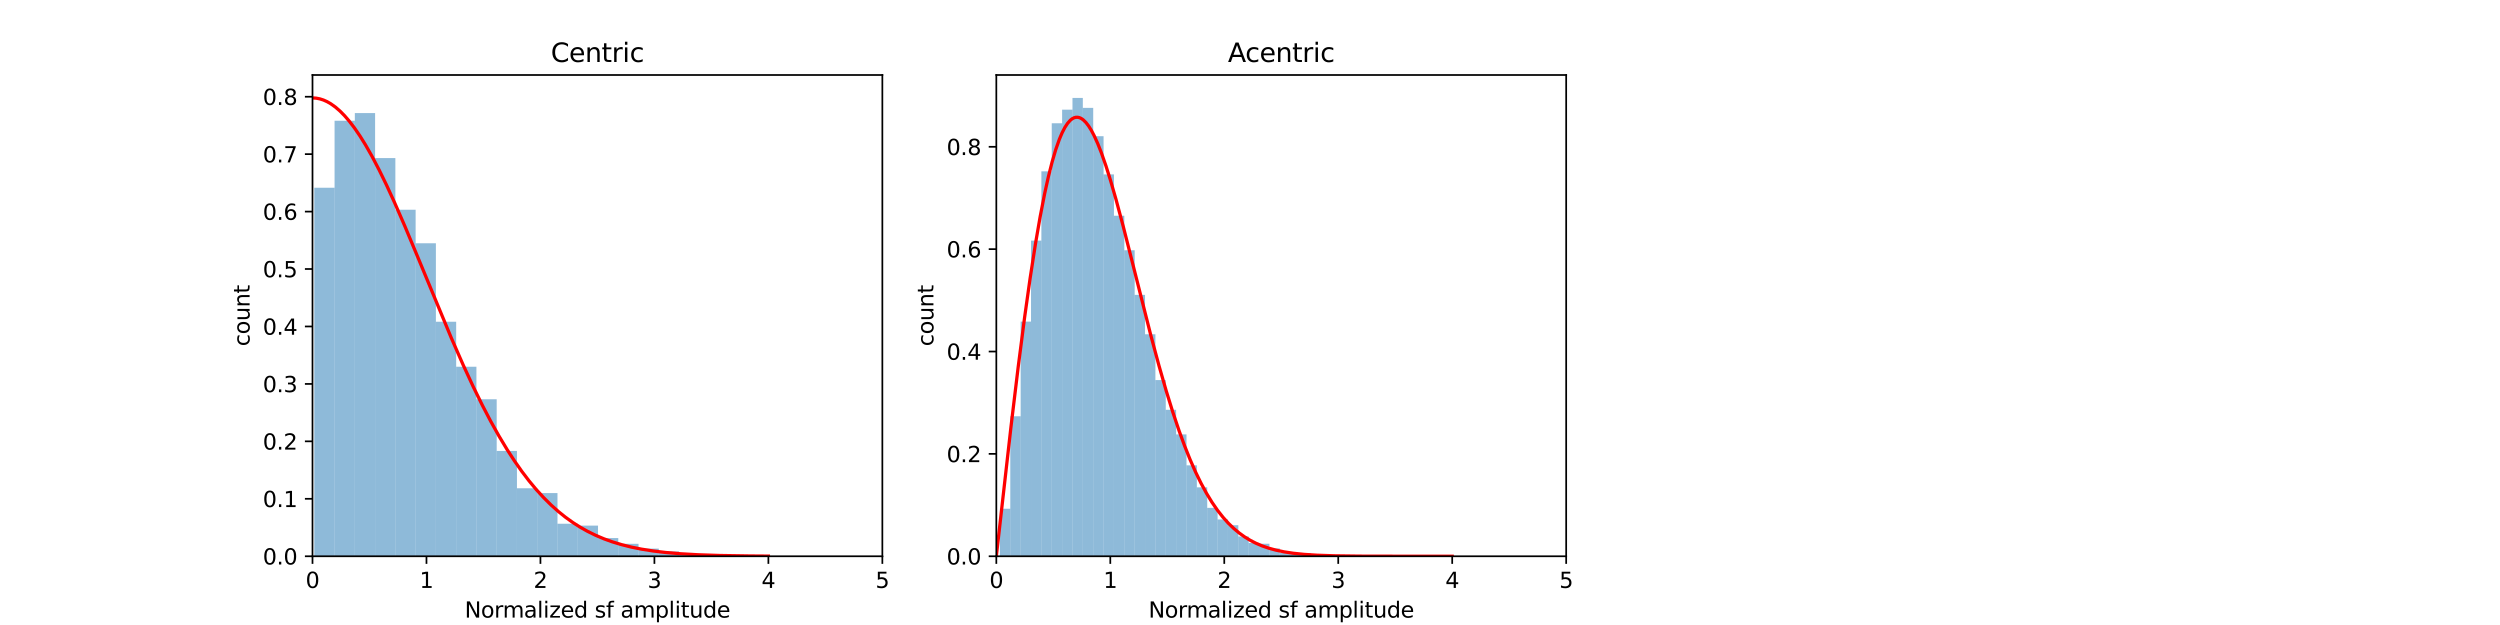 <?xml version="1.0" encoding="utf-8" standalone="no"?>
<!DOCTYPE svg PUBLIC "-//W3C//DTD SVG 1.1//EN"
  "http://www.w3.org/Graphics/SVG/1.1/DTD/svg11.dtd">
<svg xmlns:xlink="http://www.w3.org/1999/xlink" width="1152pt" height="288pt" viewBox="0 0 1152 288" xmlns="http://www.w3.org/2000/svg" version="1.1">
 <defs>
  <style type="text/css">*{stroke-linejoin: round; stroke-linecap: butt}</style>
 </defs>
 <g id="figure_1">
  <g id="patch_1">
   <path d="M 0 288 
L 1152 288 
L 1152 0 
L 0 0 
z
" style="fill: #ffffff"/>
  </g>
  <g id="axes_1">
   <g id="patch_2">
    <path d="M 144 256.32 
L 406.588 256.32 
L 406.588 34.56 
L 144 34.56 
z
" style="fill: #ffffff"/>
   </g>
   <g id="patch_3">
    <path d="M 144.832 256.32 
L 154.17 256.32 
L 154.17 86.498 
L 144.832 86.498 
z
" clip-path="url(#p5ee27f8cf3)" style="fill: #1f77b4; opacity: 0.5"/>
   </g>
   <g id="patch_4">
    <path d="M 154.17 256.32 
L 163.508 256.32 
L 163.508 55.622 
L 154.17 55.622 
z
" clip-path="url(#p5ee27f8cf3)" style="fill: #1f77b4; opacity: 0.5"/>
   </g>
   <g id="patch_5">
    <path d="M 163.508 256.32 
L 172.846 256.32 
L 172.846 52.093 
L 163.508 52.093 
z
" clip-path="url(#p5ee27f8cf3)" style="fill: #1f77b4; opacity: 0.5"/>
   </g>
   <g id="patch_6">
    <path d="M 172.846 256.32 
L 182.184 256.32 
L 182.184 72.824 
L 172.846 72.824 
z
" clip-path="url(#p5ee27f8cf3)" style="fill: #1f77b4; opacity: 0.5"/>
   </g>
   <g id="patch_7">
    <path d="M 182.184 256.32 
L 191.522 256.32 
L 191.522 96.644 
L 182.184 96.644 
z
" clip-path="url(#p5ee27f8cf3)" style="fill: #1f77b4; opacity: 0.5"/>
   </g>
   <g id="patch_8">
    <path d="M 191.522 256.32 
L 200.86 256.32 
L 200.86 112.082 
L 191.522 112.082 
z
" clip-path="url(#p5ee27f8cf3)" style="fill: #1f77b4; opacity: 0.5"/>
   </g>
   <g id="patch_9">
    <path d="M 200.86 256.32 
L 210.198 256.32 
L 210.198 148.252 
L 200.86 148.252 
z
" clip-path="url(#p5ee27f8cf3)" style="fill: #1f77b4; opacity: 0.5"/>
   </g>
   <g id="patch_10">
    <path d="M 210.198 256.32 
L 219.536 256.32 
L 219.536 168.983 
L 210.198 168.983 
z
" clip-path="url(#p5ee27f8cf3)" style="fill: #1f77b4; opacity: 0.5"/>
   </g>
   <g id="patch_11">
    <path d="M 219.536 256.32 
L 228.874 256.32 
L 228.874 183.98 
L 219.536 183.98 
z
" clip-path="url(#p5ee27f8cf3)" style="fill: #1f77b4; opacity: 0.5"/>
   </g>
   <g id="patch_12">
    <path d="M 228.874 256.32 
L 238.212 256.32 
L 238.212 207.8 
L 228.874 207.8 
z
" clip-path="url(#p5ee27f8cf3)" style="fill: #1f77b4; opacity: 0.5"/>
   </g>
   <g id="patch_13">
    <path d="M 238.212 256.32 
L 247.55 256.32 
L 247.55 225.002 
L 238.212 225.002 
z
" clip-path="url(#p5ee27f8cf3)" style="fill: #1f77b4; opacity: 0.5"/>
   </g>
   <g id="patch_14">
    <path d="M 247.55 256.32 
L 256.888 256.32 
L 256.888 227.208 
L 247.55 227.208 
z
" clip-path="url(#p5ee27f8cf3)" style="fill: #1f77b4; opacity: 0.5"/>
   </g>
   <g id="patch_15">
    <path d="M 256.888 256.32 
L 266.226 256.32 
L 266.226 241.323 
L 256.888 241.323 
z
" clip-path="url(#p5ee27f8cf3)" style="fill: #1f77b4; opacity: 0.5"/>
   </g>
   <g id="patch_16">
    <path d="M 266.226 256.32 
L 275.564 256.32 
L 275.564 242.205 
L 266.226 242.205 
z
" clip-path="url(#p5ee27f8cf3)" style="fill: #1f77b4; opacity: 0.5"/>
   </g>
   <g id="patch_17">
    <path d="M 275.564 256.32 
L 284.902 256.32 
L 284.902 247.939 
L 275.564 247.939 
z
" clip-path="url(#p5ee27f8cf3)" style="fill: #1f77b4; opacity: 0.5"/>
   </g>
   <g id="patch_18">
    <path d="M 284.902 256.32 
L 294.24 256.32 
L 294.24 250.586 
L 284.902 250.586 
z
" clip-path="url(#p5ee27f8cf3)" style="fill: #1f77b4; opacity: 0.5"/>
   </g>
   <g id="patch_19">
    <path d="M 294.24 256.32 
L 303.578 256.32 
L 303.578 252.791 
L 294.24 252.791 
z
" clip-path="url(#p5ee27f8cf3)" style="fill: #1f77b4; opacity: 0.5"/>
   </g>
   <g id="patch_20">
    <path d="M 303.578 256.32 
L 312.916 256.32 
L 312.916 254.115 
L 303.578 254.115 
z
" clip-path="url(#p5ee27f8cf3)" style="fill: #1f77b4; opacity: 0.5"/>
   </g>
   <g id="patch_21">
    <path d="M 312.916 256.32 
L 322.254 256.32 
L 322.254 255.879 
L 312.916 255.879 
z
" clip-path="url(#p5ee27f8cf3)" style="fill: #1f77b4; opacity: 0.5"/>
   </g>
   <g id="patch_22">
    <path d="M 322.254 256.32 
L 331.592 256.32 
L 331.592 255.879 
L 322.254 255.879 
z
" clip-path="url(#p5ee27f8cf3)" style="fill: #1f77b4; opacity: 0.5"/>
   </g>
   <g id="matplotlib.axis_1">
    <g id="xtick_1">
     <g id="line2d_1">
      <defs>
       <path id="md45d064f85" d="M 0 0 
L 0 3.5 
" style="stroke: #000000; stroke-width: 0.8"/>
      </defs>
      <g>
       <use xlink:href="#md45d064f85" x="144" y="256.32" style="stroke: #000000; stroke-width: 0.8"/>
      </g>
     </g>
     <g id="text_1">
      <!-- 0 -->
      <g transform="translate(140.819 270.918) scale(0.1 -0.1)">
       <defs>
        <path id="DejaVuSans-30" d="M 2034 4250 
Q 1547 4250 1301 3770 
Q 1056 3291 1056 2328 
Q 1056 1369 1301 889 
Q 1547 409 2034 409 
Q 2525 409 2770 889 
Q 3016 1369 3016 2328 
Q 3016 3291 2770 3770 
Q 2525 4250 2034 4250 
z
M 2034 4750 
Q 2819 4750 3233 4129 
Q 3647 3509 3647 2328 
Q 3647 1150 3233 529 
Q 2819 -91 2034 -91 
Q 1250 -91 836 529 
Q 422 1150 422 2328 
Q 422 3509 836 4129 
Q 1250 4750 2034 4750 
z
" transform="scale(0.016)"/>
       </defs>
       <use xlink:href="#DejaVuSans-30"/>
      </g>
     </g>
    </g>
    <g id="xtick_2">
     <g id="line2d_2">
      <g>
       <use xlink:href="#md45d064f85" x="196.518" y="256.32" style="stroke: #000000; stroke-width: 0.8"/>
      </g>
     </g>
     <g id="text_2">
      <!-- 1 -->
      <g transform="translate(193.336 270.918) scale(0.1 -0.1)">
       <defs>
        <path id="DejaVuSans-31" d="M 794 531 
L 1825 531 
L 1825 4091 
L 703 3866 
L 703 4441 
L 1819 4666 
L 2450 4666 
L 2450 531 
L 3481 531 
L 3481 0 
L 794 0 
L 794 531 
z
" transform="scale(0.016)"/>
       </defs>
       <use xlink:href="#DejaVuSans-31"/>
      </g>
     </g>
    </g>
    <g id="xtick_3">
     <g id="line2d_3">
      <g>
       <use xlink:href="#md45d064f85" x="249.035" y="256.32" style="stroke: #000000; stroke-width: 0.8"/>
      </g>
     </g>
     <g id="text_3">
      <!-- 2 -->
      <g transform="translate(245.854 270.918) scale(0.1 -0.1)">
       <defs>
        <path id="DejaVuSans-32" d="M 1228 531 
L 3431 531 
L 3431 0 
L 469 0 
L 469 531 
Q 828 903 1448 1529 
Q 2069 2156 2228 2338 
Q 2531 2678 2651 2914 
Q 2772 3150 2772 3378 
Q 2772 3750 2511 3984 
Q 2250 4219 1831 4219 
Q 1534 4219 1204 4116 
Q 875 4013 500 3803 
L 500 4441 
Q 881 4594 1212 4672 
Q 1544 4750 1819 4750 
Q 2544 4750 2975 4387 
Q 3406 4025 3406 3419 
Q 3406 3131 3298 2873 
Q 3191 2616 2906 2266 
Q 2828 2175 2409 1742 
Q 1991 1309 1228 531 
z
" transform="scale(0.016)"/>
       </defs>
       <use xlink:href="#DejaVuSans-32"/>
      </g>
     </g>
    </g>
    <g id="xtick_4">
     <g id="line2d_4">
      <g>
       <use xlink:href="#md45d064f85" x="301.553" y="256.32" style="stroke: #000000; stroke-width: 0.8"/>
      </g>
     </g>
     <g id="text_4">
      <!-- 3 -->
      <g transform="translate(298.372 270.918) scale(0.1 -0.1)">
       <defs>
        <path id="DejaVuSans-33" d="M 2597 2516 
Q 3050 2419 3304 2112 
Q 3559 1806 3559 1356 
Q 3559 666 3084 287 
Q 2609 -91 1734 -91 
Q 1441 -91 1130 -33 
Q 819 25 488 141 
L 488 750 
Q 750 597 1062 519 
Q 1375 441 1716 441 
Q 2309 441 2620 675 
Q 2931 909 2931 1356 
Q 2931 1769 2642 2001 
Q 2353 2234 1838 2234 
L 1294 2234 
L 1294 2753 
L 1863 2753 
Q 2328 2753 2575 2939 
Q 2822 3125 2822 3475 
Q 2822 3834 2567 4026 
Q 2313 4219 1838 4219 
Q 1578 4219 1281 4162 
Q 984 4106 628 3988 
L 628 4550 
Q 988 4650 1302 4700 
Q 1616 4750 1894 4750 
Q 2613 4750 3031 4423 
Q 3450 4097 3450 3541 
Q 3450 3153 3228 2886 
Q 3006 2619 2597 2516 
z
" transform="scale(0.016)"/>
       </defs>
       <use xlink:href="#DejaVuSans-33"/>
      </g>
     </g>
    </g>
    <g id="xtick_5">
     <g id="line2d_5">
      <g>
       <use xlink:href="#md45d064f85" x="354.071" y="256.32" style="stroke: #000000; stroke-width: 0.8"/>
      </g>
     </g>
     <g id="text_5">
      <!-- 4 -->
      <g transform="translate(350.889 270.918) scale(0.1 -0.1)">
       <defs>
        <path id="DejaVuSans-34" d="M 2419 4116 
L 825 1625 
L 2419 1625 
L 2419 4116 
z
M 2253 4666 
L 3047 4666 
L 3047 1625 
L 3713 1625 
L 3713 1100 
L 3047 1100 
L 3047 0 
L 2419 0 
L 2419 1100 
L 313 1100 
L 313 1709 
L 2253 4666 
z
" transform="scale(0.016)"/>
       </defs>
       <use xlink:href="#DejaVuSans-34"/>
      </g>
     </g>
    </g>
    <g id="xtick_6">
     <g id="line2d_6">
      <g>
       <use xlink:href="#md45d064f85" x="406.588" y="256.32" style="stroke: #000000; stroke-width: 0.8"/>
      </g>
     </g>
     <g id="text_6">
      <!-- 5 -->
      <g transform="translate(403.407 270.918) scale(0.1 -0.1)">
       <defs>
        <path id="DejaVuSans-35" d="M 691 4666 
L 3169 4666 
L 3169 4134 
L 1269 4134 
L 1269 2991 
Q 1406 3038 1543 3061 
Q 1681 3084 1819 3084 
Q 2600 3084 3056 2656 
Q 3513 2228 3513 1497 
Q 3513 744 3044 326 
Q 2575 -91 1722 -91 
Q 1428 -91 1123 -41 
Q 819 9 494 109 
L 494 744 
Q 775 591 1075 516 
Q 1375 441 1709 441 
Q 2250 441 2565 725 
Q 2881 1009 2881 1497 
Q 2881 1984 2565 2268 
Q 2250 2553 1709 2553 
Q 1456 2553 1204 2497 
Q 953 2441 691 2322 
L 691 4666 
z
" transform="scale(0.016)"/>
       </defs>
       <use xlink:href="#DejaVuSans-35"/>
      </g>
     </g>
    </g>
    <g id="text_7">
     <!-- Normalized sf amplitude -->
     <g transform="translate(214.129 284.597) scale(0.1 -0.1)">
      <defs>
       <path id="DejaVuSans-4e" d="M 628 4666 
L 1478 4666 
L 3547 763 
L 3547 4666 
L 4159 4666 
L 4159 0 
L 3309 0 
L 1241 3903 
L 1241 0 
L 628 0 
L 628 4666 
z
" transform="scale(0.016)"/>
       <path id="DejaVuSans-6f" d="M 1959 3097 
Q 1497 3097 1228 2736 
Q 959 2375 959 1747 
Q 959 1119 1226 758 
Q 1494 397 1959 397 
Q 2419 397 2687 759 
Q 2956 1122 2956 1747 
Q 2956 2369 2687 2733 
Q 2419 3097 1959 3097 
z
M 1959 3584 
Q 2709 3584 3137 3096 
Q 3566 2609 3566 1747 
Q 3566 888 3137 398 
Q 2709 -91 1959 -91 
Q 1206 -91 779 398 
Q 353 888 353 1747 
Q 353 2609 779 3096 
Q 1206 3584 1959 3584 
z
" transform="scale(0.016)"/>
       <path id="DejaVuSans-72" d="M 2631 2963 
Q 2534 3019 2420 3045 
Q 2306 3072 2169 3072 
Q 1681 3072 1420 2755 
Q 1159 2438 1159 1844 
L 1159 0 
L 581 0 
L 581 3500 
L 1159 3500 
L 1159 2956 
Q 1341 3275 1631 3429 
Q 1922 3584 2338 3584 
Q 2397 3584 2469 3576 
Q 2541 3569 2628 3553 
L 2631 2963 
z
" transform="scale(0.016)"/>
       <path id="DejaVuSans-6d" d="M 3328 2828 
Q 3544 3216 3844 3400 
Q 4144 3584 4550 3584 
Q 5097 3584 5394 3201 
Q 5691 2819 5691 2113 
L 5691 0 
L 5113 0 
L 5113 2094 
Q 5113 2597 4934 2840 
Q 4756 3084 4391 3084 
Q 3944 3084 3684 2787 
Q 3425 2491 3425 1978 
L 3425 0 
L 2847 0 
L 2847 2094 
Q 2847 2600 2669 2842 
Q 2491 3084 2119 3084 
Q 1678 3084 1418 2786 
Q 1159 2488 1159 1978 
L 1159 0 
L 581 0 
L 581 3500 
L 1159 3500 
L 1159 2956 
Q 1356 3278 1631 3431 
Q 1906 3584 2284 3584 
Q 2666 3584 2933 3390 
Q 3200 3197 3328 2828 
z
" transform="scale(0.016)"/>
       <path id="DejaVuSans-61" d="M 2194 1759 
Q 1497 1759 1228 1600 
Q 959 1441 959 1056 
Q 959 750 1161 570 
Q 1363 391 1709 391 
Q 2188 391 2477 730 
Q 2766 1069 2766 1631 
L 2766 1759 
L 2194 1759 
z
M 3341 1997 
L 3341 0 
L 2766 0 
L 2766 531 
Q 2569 213 2275 61 
Q 1981 -91 1556 -91 
Q 1019 -91 701 211 
Q 384 513 384 1019 
Q 384 1609 779 1909 
Q 1175 2209 1959 2209 
L 2766 2209 
L 2766 2266 
Q 2766 2663 2505 2880 
Q 2244 3097 1772 3097 
Q 1472 3097 1187 3025 
Q 903 2953 641 2809 
L 641 3341 
Q 956 3463 1253 3523 
Q 1550 3584 1831 3584 
Q 2591 3584 2966 3190 
Q 3341 2797 3341 1997 
z
" transform="scale(0.016)"/>
       <path id="DejaVuSans-6c" d="M 603 4863 
L 1178 4863 
L 1178 0 
L 603 0 
L 603 4863 
z
" transform="scale(0.016)"/>
       <path id="DejaVuSans-69" d="M 603 3500 
L 1178 3500 
L 1178 0 
L 603 0 
L 603 3500 
z
M 603 4863 
L 1178 4863 
L 1178 4134 
L 603 4134 
L 603 4863 
z
" transform="scale(0.016)"/>
       <path id="DejaVuSans-7a" d="M 353 3500 
L 3084 3500 
L 3084 2975 
L 922 459 
L 3084 459 
L 3084 0 
L 275 0 
L 275 525 
L 2438 3041 
L 353 3041 
L 353 3500 
z
" transform="scale(0.016)"/>
       <path id="DejaVuSans-65" d="M 3597 1894 
L 3597 1613 
L 953 1613 
Q 991 1019 1311 708 
Q 1631 397 2203 397 
Q 2534 397 2845 478 
Q 3156 559 3463 722 
L 3463 178 
Q 3153 47 2828 -22 
Q 2503 -91 2169 -91 
Q 1331 -91 842 396 
Q 353 884 353 1716 
Q 353 2575 817 3079 
Q 1281 3584 2069 3584 
Q 2775 3584 3186 3129 
Q 3597 2675 3597 1894 
z
M 3022 2063 
Q 3016 2534 2758 2815 
Q 2500 3097 2075 3097 
Q 1594 3097 1305 2825 
Q 1016 2553 972 2059 
L 3022 2063 
z
" transform="scale(0.016)"/>
       <path id="DejaVuSans-64" d="M 2906 2969 
L 2906 4863 
L 3481 4863 
L 3481 0 
L 2906 0 
L 2906 525 
Q 2725 213 2448 61 
Q 2172 -91 1784 -91 
Q 1150 -91 751 415 
Q 353 922 353 1747 
Q 353 2572 751 3078 
Q 1150 3584 1784 3584 
Q 2172 3584 2448 3432 
Q 2725 3281 2906 2969 
z
M 947 1747 
Q 947 1113 1208 752 
Q 1469 391 1925 391 
Q 2381 391 2643 752 
Q 2906 1113 2906 1747 
Q 2906 2381 2643 2742 
Q 2381 3103 1925 3103 
Q 1469 3103 1208 2742 
Q 947 2381 947 1747 
z
" transform="scale(0.016)"/>
       <path id="DejaVuSans-20" transform="scale(0.016)"/>
       <path id="DejaVuSans-73" d="M 2834 3397 
L 2834 2853 
Q 2591 2978 2328 3040 
Q 2066 3103 1784 3103 
Q 1356 3103 1142 2972 
Q 928 2841 928 2578 
Q 928 2378 1081 2264 
Q 1234 2150 1697 2047 
L 1894 2003 
Q 2506 1872 2764 1633 
Q 3022 1394 3022 966 
Q 3022 478 2636 193 
Q 2250 -91 1575 -91 
Q 1294 -91 989 -36 
Q 684 19 347 128 
L 347 722 
Q 666 556 975 473 
Q 1284 391 1588 391 
Q 1994 391 2212 530 
Q 2431 669 2431 922 
Q 2431 1156 2273 1281 
Q 2116 1406 1581 1522 
L 1381 1569 
Q 847 1681 609 1914 
Q 372 2147 372 2553 
Q 372 3047 722 3315 
Q 1072 3584 1716 3584 
Q 2034 3584 2315 3537 
Q 2597 3491 2834 3397 
z
" transform="scale(0.016)"/>
       <path id="DejaVuSans-66" d="M 2375 4863 
L 2375 4384 
L 1825 4384 
Q 1516 4384 1395 4259 
Q 1275 4134 1275 3809 
L 1275 3500 
L 2222 3500 
L 2222 3053 
L 1275 3053 
L 1275 0 
L 697 0 
L 697 3053 
L 147 3053 
L 147 3500 
L 697 3500 
L 697 3744 
Q 697 4328 969 4595 
Q 1241 4863 1831 4863 
L 2375 4863 
z
" transform="scale(0.016)"/>
       <path id="DejaVuSans-70" d="M 1159 525 
L 1159 -1331 
L 581 -1331 
L 581 3500 
L 1159 3500 
L 1159 2969 
Q 1341 3281 1617 3432 
Q 1894 3584 2278 3584 
Q 2916 3584 3314 3078 
Q 3713 2572 3713 1747 
Q 3713 922 3314 415 
Q 2916 -91 2278 -91 
Q 1894 -91 1617 61 
Q 1341 213 1159 525 
z
M 3116 1747 
Q 3116 2381 2855 2742 
Q 2594 3103 2138 3103 
Q 1681 3103 1420 2742 
Q 1159 2381 1159 1747 
Q 1159 1113 1420 752 
Q 1681 391 2138 391 
Q 2594 391 2855 752 
Q 3116 1113 3116 1747 
z
" transform="scale(0.016)"/>
       <path id="DejaVuSans-74" d="M 1172 4494 
L 1172 3500 
L 2356 3500 
L 2356 3053 
L 1172 3053 
L 1172 1153 
Q 1172 725 1289 603 
Q 1406 481 1766 481 
L 2356 481 
L 2356 0 
L 1766 0 
Q 1100 0 847 248 
Q 594 497 594 1153 
L 594 3053 
L 172 3053 
L 172 3500 
L 594 3500 
L 594 4494 
L 1172 4494 
z
" transform="scale(0.016)"/>
       <path id="DejaVuSans-75" d="M 544 1381 
L 544 3500 
L 1119 3500 
L 1119 1403 
Q 1119 906 1312 657 
Q 1506 409 1894 409 
Q 2359 409 2629 706 
Q 2900 1003 2900 1516 
L 2900 3500 
L 3475 3500 
L 3475 0 
L 2900 0 
L 2900 538 
Q 2691 219 2414 64 
Q 2138 -91 1772 -91 
Q 1169 -91 856 284 
Q 544 659 544 1381 
z
M 1991 3584 
L 1991 3584 
z
" transform="scale(0.016)"/>
      </defs>
      <use xlink:href="#DejaVuSans-4e"/>
      <use xlink:href="#DejaVuSans-6f" x="74.805"/>
      <use xlink:href="#DejaVuSans-72" x="135.986"/>
      <use xlink:href="#DejaVuSans-6d" x="175.35"/>
      <use xlink:href="#DejaVuSans-61" x="272.762"/>
      <use xlink:href="#DejaVuSans-6c" x="334.041"/>
      <use xlink:href="#DejaVuSans-69" x="361.824"/>
      <use xlink:href="#DejaVuSans-7a" x="389.607"/>
      <use xlink:href="#DejaVuSans-65" x="442.098"/>
      <use xlink:href="#DejaVuSans-64" x="503.621"/>
      <use xlink:href="#DejaVuSans-20" x="567.098"/>
      <use xlink:href="#DejaVuSans-73" x="598.885"/>
      <use xlink:href="#DejaVuSans-66" x="650.984"/>
      <use xlink:href="#DejaVuSans-20" x="686.189"/>
      <use xlink:href="#DejaVuSans-61" x="717.977"/>
      <use xlink:href="#DejaVuSans-6d" x="779.256"/>
      <use xlink:href="#DejaVuSans-70" x="876.668"/>
      <use xlink:href="#DejaVuSans-6c" x="940.145"/>
      <use xlink:href="#DejaVuSans-69" x="967.928"/>
      <use xlink:href="#DejaVuSans-74" x="995.711"/>
      <use xlink:href="#DejaVuSans-75" x="1034.92"/>
      <use xlink:href="#DejaVuSans-64" x="1098.299"/>
      <use xlink:href="#DejaVuSans-65" x="1161.775"/>
     </g>
    </g>
   </g>
   <g id="matplotlib.axis_2">
    <g id="ytick_1">
     <g id="line2d_7">
      <defs>
       <path id="m2b9e9ab809" d="M 0 0 
L -3.5 0 
" style="stroke: #000000; stroke-width: 0.8"/>
      </defs>
      <g>
       <use xlink:href="#m2b9e9ab809" x="144" y="256.32" style="stroke: #000000; stroke-width: 0.8"/>
      </g>
     </g>
     <g id="text_8">
      <!-- 0.0 -->
      <g transform="translate(121.097 260.119) scale(0.1 -0.1)">
       <defs>
        <path id="DejaVuSans-2e" d="M 684 794 
L 1344 794 
L 1344 0 
L 684 0 
L 684 794 
z
" transform="scale(0.016)"/>
       </defs>
       <use xlink:href="#DejaVuSans-30"/>
       <use xlink:href="#DejaVuSans-2e" x="63.623"/>
       <use xlink:href="#DejaVuSans-30" x="95.41"/>
      </g>
     </g>
    </g>
    <g id="ytick_2">
     <g id="line2d_8">
      <g>
       <use xlink:href="#m2b9e9ab809" x="144" y="229.85" style="stroke: #000000; stroke-width: 0.8"/>
      </g>
     </g>
     <g id="text_9">
      <!-- 0.1 -->
      <g transform="translate(121.097 233.649) scale(0.1 -0.1)">
       <use xlink:href="#DejaVuSans-30"/>
       <use xlink:href="#DejaVuSans-2e" x="63.623"/>
       <use xlink:href="#DejaVuSans-31" x="95.41"/>
      </g>
     </g>
    </g>
    <g id="ytick_3">
     <g id="line2d_9">
      <g>
       <use xlink:href="#m2b9e9ab809" x="144" y="203.38" style="stroke: #000000; stroke-width: 0.8"/>
      </g>
     </g>
     <g id="text_10">
      <!-- 0.2 -->
      <g transform="translate(121.097 207.179) scale(0.1 -0.1)">
       <use xlink:href="#DejaVuSans-30"/>
       <use xlink:href="#DejaVuSans-2e" x="63.623"/>
       <use xlink:href="#DejaVuSans-32" x="95.41"/>
      </g>
     </g>
    </g>
    <g id="ytick_4">
     <g id="line2d_10">
      <g>
       <use xlink:href="#m2b9e9ab809" x="144" y="176.91" style="stroke: #000000; stroke-width: 0.8"/>
      </g>
     </g>
     <g id="text_11">
      <!-- 0.3 -->
      <g transform="translate(121.097 180.709) scale(0.1 -0.1)">
       <use xlink:href="#DejaVuSans-30"/>
       <use xlink:href="#DejaVuSans-2e" x="63.623"/>
       <use xlink:href="#DejaVuSans-33" x="95.41"/>
      </g>
     </g>
    </g>
    <g id="ytick_5">
     <g id="line2d_11">
      <g>
       <use xlink:href="#m2b9e9ab809" x="144" y="150.44" style="stroke: #000000; stroke-width: 0.8"/>
      </g>
     </g>
     <g id="text_12">
      <!-- 0.4 -->
      <g transform="translate(121.097 154.239) scale(0.1 -0.1)">
       <use xlink:href="#DejaVuSans-30"/>
       <use xlink:href="#DejaVuSans-2e" x="63.623"/>
       <use xlink:href="#DejaVuSans-34" x="95.41"/>
      </g>
     </g>
    </g>
    <g id="ytick_6">
     <g id="line2d_12">
      <g>
       <use xlink:href="#m2b9e9ab809" x="144" y="123.97" style="stroke: #000000; stroke-width: 0.8"/>
      </g>
     </g>
     <g id="text_13">
      <!-- 0.5 -->
      <g transform="translate(121.097 127.769) scale(0.1 -0.1)">
       <use xlink:href="#DejaVuSans-30"/>
       <use xlink:href="#DejaVuSans-2e" x="63.623"/>
       <use xlink:href="#DejaVuSans-35" x="95.41"/>
      </g>
     </g>
    </g>
    <g id="ytick_7">
     <g id="line2d_13">
      <g>
       <use xlink:href="#m2b9e9ab809" x="144" y="97.5" style="stroke: #000000; stroke-width: 0.8"/>
      </g>
     </g>
     <g id="text_14">
      <!-- 0.6 -->
      <g transform="translate(121.097 101.299) scale(0.1 -0.1)">
       <defs>
        <path id="DejaVuSans-36" d="M 2113 2584 
Q 1688 2584 1439 2293 
Q 1191 2003 1191 1497 
Q 1191 994 1439 701 
Q 1688 409 2113 409 
Q 2538 409 2786 701 
Q 3034 994 3034 1497 
Q 3034 2003 2786 2293 
Q 2538 2584 2113 2584 
z
M 3366 4563 
L 3366 3988 
Q 3128 4100 2886 4159 
Q 2644 4219 2406 4219 
Q 1781 4219 1451 3797 
Q 1122 3375 1075 2522 
Q 1259 2794 1537 2939 
Q 1816 3084 2150 3084 
Q 2853 3084 3261 2657 
Q 3669 2231 3669 1497 
Q 3669 778 3244 343 
Q 2819 -91 2113 -91 
Q 1303 -91 875 529 
Q 447 1150 447 2328 
Q 447 3434 972 4092 
Q 1497 4750 2381 4750 
Q 2619 4750 2861 4703 
Q 3103 4656 3366 4563 
z
" transform="scale(0.016)"/>
       </defs>
       <use xlink:href="#DejaVuSans-30"/>
       <use xlink:href="#DejaVuSans-2e" x="63.623"/>
       <use xlink:href="#DejaVuSans-36" x="95.41"/>
      </g>
     </g>
    </g>
    <g id="ytick_8">
     <g id="line2d_14">
      <g>
       <use xlink:href="#m2b9e9ab809" x="144" y="71.03" style="stroke: #000000; stroke-width: 0.8"/>
      </g>
     </g>
     <g id="text_15">
      <!-- 0.7 -->
      <g transform="translate(121.097 74.829) scale(0.1 -0.1)">
       <defs>
        <path id="DejaVuSans-37" d="M 525 4666 
L 3525 4666 
L 3525 4397 
L 1831 0 
L 1172 0 
L 2766 4134 
L 525 4134 
L 525 4666 
z
" transform="scale(0.016)"/>
       </defs>
       <use xlink:href="#DejaVuSans-30"/>
       <use xlink:href="#DejaVuSans-2e" x="63.623"/>
       <use xlink:href="#DejaVuSans-37" x="95.41"/>
      </g>
     </g>
    </g>
    <g id="ytick_9">
     <g id="line2d_15">
      <g>
       <use xlink:href="#m2b9e9ab809" x="144" y="44.56" style="stroke: #000000; stroke-width: 0.8"/>
      </g>
     </g>
     <g id="text_16">
      <!-- 0.8 -->
      <g transform="translate(121.097 48.359) scale(0.1 -0.1)">
       <defs>
        <path id="DejaVuSans-38" d="M 2034 2216 
Q 1584 2216 1326 1975 
Q 1069 1734 1069 1313 
Q 1069 891 1326 650 
Q 1584 409 2034 409 
Q 2484 409 2743 651 
Q 3003 894 3003 1313 
Q 3003 1734 2745 1975 
Q 2488 2216 2034 2216 
z
M 1403 2484 
Q 997 2584 770 2862 
Q 544 3141 544 3541 
Q 544 4100 942 4425 
Q 1341 4750 2034 4750 
Q 2731 4750 3128 4425 
Q 3525 4100 3525 3541 
Q 3525 3141 3298 2862 
Q 3072 2584 2669 2484 
Q 3125 2378 3379 2068 
Q 3634 1759 3634 1313 
Q 3634 634 3220 271 
Q 2806 -91 2034 -91 
Q 1263 -91 848 271 
Q 434 634 434 1313 
Q 434 1759 690 2068 
Q 947 2378 1403 2484 
z
M 1172 3481 
Q 1172 3119 1398 2916 
Q 1625 2713 2034 2713 
Q 2441 2713 2670 2916 
Q 2900 3119 2900 3481 
Q 2900 3844 2670 4047 
Q 2441 4250 2034 4250 
Q 1625 4250 1398 4047 
Q 1172 3844 1172 3481 
z
" transform="scale(0.016)"/>
       </defs>
       <use xlink:href="#DejaVuSans-30"/>
       <use xlink:href="#DejaVuSans-2e" x="63.623"/>
       <use xlink:href="#DejaVuSans-38" x="95.41"/>
      </g>
     </g>
    </g>
    <g id="text_17">
     <!-- count -->
     <g transform="translate(115.017 159.546) rotate(-90) scale(0.1 -0.1)">
      <defs>
       <path id="DejaVuSans-63" d="M 3122 3366 
L 3122 2828 
Q 2878 2963 2633 3030 
Q 2388 3097 2138 3097 
Q 1578 3097 1268 2742 
Q 959 2388 959 1747 
Q 959 1106 1268 751 
Q 1578 397 2138 397 
Q 2388 397 2633 464 
Q 2878 531 3122 666 
L 3122 134 
Q 2881 22 2623 -34 
Q 2366 -91 2075 -91 
Q 1284 -91 818 406 
Q 353 903 353 1747 
Q 353 2603 823 3093 
Q 1294 3584 2113 3584 
Q 2378 3584 2631 3529 
Q 2884 3475 3122 3366 
z
" transform="scale(0.016)"/>
       <path id="DejaVuSans-6e" d="M 3513 2113 
L 3513 0 
L 2938 0 
L 2938 2094 
Q 2938 2591 2744 2837 
Q 2550 3084 2163 3084 
Q 1697 3084 1428 2787 
Q 1159 2491 1159 1978 
L 1159 0 
L 581 0 
L 581 3500 
L 1159 3500 
L 1159 2956 
Q 1366 3272 1645 3428 
Q 1925 3584 2291 3584 
Q 2894 3584 3203 3211 
Q 3513 2838 3513 2113 
z
" transform="scale(0.016)"/>
      </defs>
      <use xlink:href="#DejaVuSans-63"/>
      <use xlink:href="#DejaVuSans-6f" x="54.98"/>
      <use xlink:href="#DejaVuSans-75" x="116.162"/>
      <use xlink:href="#DejaVuSans-6e" x="179.541"/>
      <use xlink:href="#DejaVuSans-74" x="242.92"/>
     </g>
    </g>
   </g>
   <g id="line2d_16">
    <path d="M 144 45.12 
L 145.684 45.229 
L 147.368 45.554 
L 149.052 46.095 
L 150.736 46.85 
L 152.42 47.817 
L 154.525 49.319 
L 156.629 51.14 
L 158.734 53.271 
L 160.839 55.702 
L 163.365 59.001 
L 165.891 62.694 
L 168.417 66.756 
L 171.364 71.928 
L 174.732 78.354 
L 178.1 85.261 
L 181.888 93.513 
L 186.519 104.14 
L 192.834 119.251 
L 207.989 155.784 
L 213.462 168.252 
L 218.093 178.251 
L 222.303 186.822 
L 226.092 194.072 
L 229.881 200.855 
L 233.669 207.155 
L 237.037 212.345 
L 240.405 217.148 
L 243.773 221.57 
L 247.141 225.619 
L 250.509 229.307 
L 253.877 232.65 
L 257.244 235.665 
L 260.612 238.369 
L 263.98 240.784 
L 267.348 242.929 
L 270.716 244.825 
L 274.505 246.686 
L 278.294 248.288 
L 282.082 249.659 
L 286.292 250.942 
L 290.923 252.101 
L 295.554 253.036 
L 301.027 253.902 
L 306.92 254.602 
L 313.656 255.176 
L 321.655 255.628 
L 331.758 255.966 
L 345.651 256.187 
L 354.071 256.249 
L 354.071 256.249 
" clip-path="url(#p5ee27f8cf3)" style="fill: none; stroke: #ff0000; stroke-width: 1.5; stroke-linecap: square"/>
   </g>
   <g id="patch_23">
    <path d="M 144 256.32 
L 144 34.56 
" style="fill: none; stroke: #000000; stroke-width: 0.8; stroke-linejoin: miter; stroke-linecap: square"/>
   </g>
   <g id="patch_24">
    <path d="M 406.588 256.32 
L 406.588 34.56 
" style="fill: none; stroke: #000000; stroke-width: 0.8; stroke-linejoin: miter; stroke-linecap: square"/>
   </g>
   <g id="patch_25">
    <path d="M 144 256.32 
L 406.588 256.32 
" style="fill: none; stroke: #000000; stroke-width: 0.8; stroke-linejoin: miter; stroke-linecap: square"/>
   </g>
   <g id="patch_26">
    <path d="M 144 34.56 
L 406.588 34.56 
" style="fill: none; stroke: #000000; stroke-width: 0.8; stroke-linejoin: miter; stroke-linecap: square"/>
   </g>
   <g id="text_18">
    <!-- Centric -->
    <g transform="translate(253.825 28.56) scale(0.12 -0.12)">
     <defs>
      <path id="DejaVuSans-43" d="M 4122 4306 
L 4122 3641 
Q 3803 3938 3442 4084 
Q 3081 4231 2675 4231 
Q 1875 4231 1450 3742 
Q 1025 3253 1025 2328 
Q 1025 1406 1450 917 
Q 1875 428 2675 428 
Q 3081 428 3442 575 
Q 3803 722 4122 1019 
L 4122 359 
Q 3791 134 3420 21 
Q 3050 -91 2638 -91 
Q 1578 -91 968 557 
Q 359 1206 359 2328 
Q 359 3453 968 4101 
Q 1578 4750 2638 4750 
Q 3056 4750 3426 4639 
Q 3797 4528 4122 4306 
z
" transform="scale(0.016)"/>
     </defs>
     <use xlink:href="#DejaVuSans-43"/>
     <use xlink:href="#DejaVuSans-65" x="69.824"/>
     <use xlink:href="#DejaVuSans-6e" x="131.348"/>
     <use xlink:href="#DejaVuSans-74" x="194.727"/>
     <use xlink:href="#DejaVuSans-72" x="233.936"/>
     <use xlink:href="#DejaVuSans-69" x="275.049"/>
     <use xlink:href="#DejaVuSans-63" x="302.832"/>
    </g>
   </g>
  </g>
  <g id="axes_2">
   <g id="patch_27">
    <path d="M 459.106 256.32 
L 721.694 256.32 
L 721.694 34.56 
L 459.106 34.56 
z
" style="fill: #ffffff"/>
   </g>
   <g id="patch_28">
    <path d="M 460.764 256.32 
L 465.54 256.32 
L 465.54 234.429 
L 460.764 234.429 
z
" clip-path="url(#p9f0b56b004)" style="fill: #1f77b4; opacity: 0.5"/>
   </g>
   <g id="patch_29">
    <path d="M 465.54 256.32 
L 470.316 256.32 
L 470.316 191.827 
L 465.54 191.827 
z
" clip-path="url(#p9f0b56b004)" style="fill: #1f77b4; opacity: 0.5"/>
   </g>
   <g id="patch_30">
    <path d="M 470.316 256.32 
L 475.092 256.32 
L 475.092 148.183 
L 470.316 148.183 
z
" clip-path="url(#p9f0b56b004)" style="fill: #1f77b4; opacity: 0.5"/>
   </g>
   <g id="patch_31">
    <path d="M 475.092 256.32 
L 479.869 256.32 
L 479.869 110.864 
L 475.092 110.864 
z
" clip-path="url(#p9f0b56b004)" style="fill: #1f77b4; opacity: 0.5"/>
   </g>
   <g id="patch_32">
    <path d="M 479.869 256.32 
L 484.645 256.32 
L 484.645 78.965 
L 479.869 78.965 
z
" clip-path="url(#p9f0b56b004)" style="fill: #1f77b4; opacity: 0.5"/>
   </g>
   <g id="patch_33">
    <path d="M 484.645 256.32 
L 489.421 256.32 
L 489.421 56.795 
L 484.645 56.795 
z
" clip-path="url(#p9f0b56b004)" style="fill: #1f77b4; opacity: 0.5"/>
   </g>
   <g id="patch_34">
    <path d="M 489.421 256.32 
L 494.197 256.32 
L 494.197 50.541 
L 489.421 50.541 
z
" clip-path="url(#p9f0b56b004)" style="fill: #1f77b4; opacity: 0.5"/>
   </g>
   <g id="patch_35">
    <path d="M 494.197 256.32 
L 498.973 256.32 
L 498.973 45.12 
L 494.197 45.12 
z
" clip-path="url(#p9f0b56b004)" style="fill: #1f77b4; opacity: 0.5"/>
   </g>
   <g id="patch_36">
    <path d="M 498.973 256.32 
L 503.749 256.32 
L 503.749 49.707 
L 498.973 49.707 
z
" clip-path="url(#p9f0b56b004)" style="fill: #1f77b4; opacity: 0.5"/>
   </g>
   <g id="patch_37">
    <path d="M 503.749 256.32 
L 508.526 256.32 
L 508.526 62.772 
L 503.749 62.772 
z
" clip-path="url(#p9f0b56b004)" style="fill: #1f77b4; opacity: 0.5"/>
   </g>
   <g id="patch_38">
    <path d="M 508.526 256.32 
L 513.302 256.32 
L 513.302 80.355 
L 508.526 80.355 
z
" clip-path="url(#p9f0b56b004)" style="fill: #1f77b4; opacity: 0.5"/>
   </g>
   <g id="patch_39">
    <path d="M 513.302 256.32 
L 518.078 256.32 
L 518.078 99.397 
L 513.302 99.397 
z
" clip-path="url(#p9f0b56b004)" style="fill: #1f77b4; opacity: 0.5"/>
   </g>
   <g id="patch_40">
    <path d="M 518.078 256.32 
L 522.854 256.32 
L 522.854 115.312 
L 518.078 115.312 
z
" clip-path="url(#p9f0b56b004)" style="fill: #1f77b4; opacity: 0.5"/>
   </g>
   <g id="patch_41">
    <path d="M 522.854 256.32 
L 527.63 256.32 
L 527.63 135.882 
L 522.854 135.882 
z
" clip-path="url(#p9f0b56b004)" style="fill: #1f77b4; opacity: 0.5"/>
   </g>
   <g id="patch_42">
    <path d="M 527.63 256.32 
L 532.406 256.32 
L 532.406 154.021 
L 527.63 154.021 
z
" clip-path="url(#p9f0b56b004)" style="fill: #1f77b4; opacity: 0.5"/>
   </g>
   <g id="patch_43">
    <path d="M 532.406 256.32 
L 537.182 256.32 
L 537.182 175.148 
L 532.406 175.148 
z
" clip-path="url(#p9f0b56b004)" style="fill: #1f77b4; opacity: 0.5"/>
   </g>
   <g id="patch_44">
    <path d="M 537.182 256.32 
L 541.959 256.32 
L 541.959 188.839 
L 537.182 188.839 
z
" clip-path="url(#p9f0b56b004)" style="fill: #1f77b4; opacity: 0.5"/>
   </g>
   <g id="patch_45">
    <path d="M 541.959 256.32 
L 546.735 256.32 
L 546.735 200.167 
L 541.959 200.167 
z
" clip-path="url(#p9f0b56b004)" style="fill: #1f77b4; opacity: 0.5"/>
   </g>
   <g id="patch_46">
    <path d="M 546.735 256.32 
L 551.511 256.32 
L 551.511 214.414 
L 546.735 214.414 
z
" clip-path="url(#p9f0b56b004)" style="fill: #1f77b4; opacity: 0.5"/>
   </g>
   <g id="patch_47">
    <path d="M 551.511 256.32 
L 556.287 256.32 
L 556.287 224.56 
L 551.511 224.56 
z
" clip-path="url(#p9f0b56b004)" style="fill: #1f77b4; opacity: 0.5"/>
   </g>
   <g id="patch_48">
    <path d="M 556.287 256.32 
L 561.063 256.32 
L 561.063 234.012 
L 556.287 234.012 
z
" clip-path="url(#p9f0b56b004)" style="fill: #1f77b4; opacity: 0.5"/>
   </g>
   <g id="patch_49">
    <path d="M 561.063 256.32 
L 565.839 256.32 
L 565.839 239.363 
L 561.063 239.363 
z
" clip-path="url(#p9f0b56b004)" style="fill: #1f77b4; opacity: 0.5"/>
   </g>
   <g id="patch_50">
    <path d="M 565.839 256.32 
L 570.616 256.32 
L 570.616 242.004 
L 565.839 242.004 
z
" clip-path="url(#p9f0b56b004)" style="fill: #1f77b4; opacity: 0.5"/>
   </g>
   <g id="patch_51">
    <path d="M 570.616 256.32 
L 575.392 256.32 
L 575.392 247.216 
L 570.616 247.216 
z
" clip-path="url(#p9f0b56b004)" style="fill: #1f77b4; opacity: 0.5"/>
   </g>
   <g id="patch_52">
    <path d="M 575.392 256.32 
L 580.168 256.32 
L 580.168 250.204 
L 575.392 250.204 
z
" clip-path="url(#p9f0b56b004)" style="fill: #1f77b4; opacity: 0.5"/>
   </g>
   <g id="patch_53">
    <path d="M 580.168 256.32 
L 584.944 256.32 
L 584.944 250.552 
L 580.168 250.552 
z
" clip-path="url(#p9f0b56b004)" style="fill: #1f77b4; opacity: 0.5"/>
   </g>
   <g id="patch_54">
    <path d="M 584.944 256.32 
L 589.72 256.32 
L 589.72 252.706 
L 584.944 252.706 
z
" clip-path="url(#p9f0b56b004)" style="fill: #1f77b4; opacity: 0.5"/>
   </g>
   <g id="patch_55">
    <path d="M 589.72 256.32 
L 594.496 256.32 
L 594.496 254.791 
L 589.72 254.791 
z
" clip-path="url(#p9f0b56b004)" style="fill: #1f77b4; opacity: 0.5"/>
   </g>
   <g id="patch_56">
    <path d="M 594.496 256.32 
L 599.272 256.32 
L 599.272 255.069 
L 594.496 255.069 
z
" clip-path="url(#p9f0b56b004)" style="fill: #1f77b4; opacity: 0.5"/>
   </g>
   <g id="patch_57">
    <path d="M 599.272 256.32 
L 604.049 256.32 
L 604.049 254.861 
L 599.272 254.861 
z
" clip-path="url(#p9f0b56b004)" style="fill: #1f77b4; opacity: 0.5"/>
   </g>
   <g id="patch_58">
    <path d="M 604.049 256.32 
L 608.825 256.32 
L 608.825 255.764 
L 604.049 255.764 
z
" clip-path="url(#p9f0b56b004)" style="fill: #1f77b4; opacity: 0.5"/>
   </g>
   <g id="patch_59">
    <path d="M 608.825 256.32 
L 613.601 256.32 
L 613.601 256.042 
L 608.825 256.042 
z
" clip-path="url(#p9f0b56b004)" style="fill: #1f77b4; opacity: 0.5"/>
   </g>
   <g id="patch_60">
    <path d="M 613.601 256.32 
L 618.377 256.32 
L 618.377 255.973 
L 613.601 255.973 
z
" clip-path="url(#p9f0b56b004)" style="fill: #1f77b4; opacity: 0.5"/>
   </g>
   <g id="patch_61">
    <path d="M 618.377 256.32 
L 623.153 256.32 
L 623.153 255.973 
L 618.377 255.973 
z
" clip-path="url(#p9f0b56b004)" style="fill: #1f77b4; opacity: 0.5"/>
   </g>
   <g id="patch_62">
    <path d="M 623.153 256.32 
L 627.929 256.32 
L 627.929 256.32 
L 623.153 256.32 
z
" clip-path="url(#p9f0b56b004)" style="fill: #1f77b4; opacity: 0.5"/>
   </g>
   <g id="patch_63">
    <path d="M 627.929 256.32 
L 632.706 256.32 
L 632.706 256.251 
L 627.929 256.251 
z
" clip-path="url(#p9f0b56b004)" style="fill: #1f77b4; opacity: 0.5"/>
   </g>
   <g id="patch_64">
    <path d="M 632.706 256.32 
L 637.482 256.32 
L 637.482 256.32 
L 632.706 256.32 
z
" clip-path="url(#p9f0b56b004)" style="fill: #1f77b4; opacity: 0.5"/>
   </g>
   <g id="patch_65">
    <path d="M 637.482 256.32 
L 642.258 256.32 
L 642.258 256.251 
L 637.482 256.251 
z
" clip-path="url(#p9f0b56b004)" style="fill: #1f77b4; opacity: 0.5"/>
   </g>
   <g id="patch_66">
    <path d="M 642.258 256.32 
L 647.034 256.32 
L 647.034 256.32 
L 642.258 256.32 
z
" clip-path="url(#p9f0b56b004)" style="fill: #1f77b4; opacity: 0.5"/>
   </g>
   <g id="patch_67">
    <path d="M 647.034 256.32 
L 651.81 256.32 
L 651.81 256.181 
L 647.034 256.181 
z
" clip-path="url(#p9f0b56b004)" style="fill: #1f77b4; opacity: 0.5"/>
   </g>
   <g id="matplotlib.axis_3">
    <g id="xtick_7">
     <g id="line2d_17">
      <g>
       <use xlink:href="#md45d064f85" x="459.106" y="256.32" style="stroke: #000000; stroke-width: 0.8"/>
      </g>
     </g>
     <g id="text_19">
      <!-- 0 -->
      <g transform="translate(455.925 270.918) scale(0.1 -0.1)">
       <use xlink:href="#DejaVuSans-30"/>
      </g>
     </g>
    </g>
    <g id="xtick_8">
     <g id="line2d_18">
      <g>
       <use xlink:href="#md45d064f85" x="511.624" y="256.32" style="stroke: #000000; stroke-width: 0.8"/>
      </g>
     </g>
     <g id="text_20">
      <!-- 1 -->
      <g transform="translate(508.442 270.918) scale(0.1 -0.1)">
       <use xlink:href="#DejaVuSans-31"/>
      </g>
     </g>
    </g>
    <g id="xtick_9">
     <g id="line2d_19">
      <g>
       <use xlink:href="#md45d064f85" x="564.141" y="256.32" style="stroke: #000000; stroke-width: 0.8"/>
      </g>
     </g>
     <g id="text_21">
      <!-- 2 -->
      <g transform="translate(560.96 270.918) scale(0.1 -0.1)">
       <use xlink:href="#DejaVuSans-32"/>
      </g>
     </g>
    </g>
    <g id="xtick_10">
     <g id="line2d_20">
      <g>
       <use xlink:href="#md45d064f85" x="616.659" y="256.32" style="stroke: #000000; stroke-width: 0.8"/>
      </g>
     </g>
     <g id="text_22">
      <!-- 3 -->
      <g transform="translate(613.478 270.918) scale(0.1 -0.1)">
       <use xlink:href="#DejaVuSans-33"/>
      </g>
     </g>
    </g>
    <g id="xtick_11">
     <g id="line2d_21">
      <g>
       <use xlink:href="#md45d064f85" x="669.176" y="256.32" style="stroke: #000000; stroke-width: 0.8"/>
      </g>
     </g>
     <g id="text_23">
      <!-- 4 -->
      <g transform="translate(665.995 270.918) scale(0.1 -0.1)">
       <use xlink:href="#DejaVuSans-34"/>
      </g>
     </g>
    </g>
    <g id="xtick_12">
     <g id="line2d_22">
      <g>
       <use xlink:href="#md45d064f85" x="721.694" y="256.32" style="stroke: #000000; stroke-width: 0.8"/>
      </g>
     </g>
     <g id="text_24">
      <!-- 5 -->
      <g transform="translate(718.513 270.918) scale(0.1 -0.1)">
       <use xlink:href="#DejaVuSans-35"/>
      </g>
     </g>
    </g>
    <g id="text_25">
     <!-- Normalized sf amplitude -->
     <g transform="translate(529.235 284.597) scale(0.1 -0.1)">
      <use xlink:href="#DejaVuSans-4e"/>
      <use xlink:href="#DejaVuSans-6f" x="74.805"/>
      <use xlink:href="#DejaVuSans-72" x="135.986"/>
      <use xlink:href="#DejaVuSans-6d" x="175.35"/>
      <use xlink:href="#DejaVuSans-61" x="272.762"/>
      <use xlink:href="#DejaVuSans-6c" x="334.041"/>
      <use xlink:href="#DejaVuSans-69" x="361.824"/>
      <use xlink:href="#DejaVuSans-7a" x="389.607"/>
      <use xlink:href="#DejaVuSans-65" x="442.098"/>
      <use xlink:href="#DejaVuSans-64" x="503.621"/>
      <use xlink:href="#DejaVuSans-20" x="567.098"/>
      <use xlink:href="#DejaVuSans-73" x="598.885"/>
      <use xlink:href="#DejaVuSans-66" x="650.984"/>
      <use xlink:href="#DejaVuSans-20" x="686.189"/>
      <use xlink:href="#DejaVuSans-61" x="717.977"/>
      <use xlink:href="#DejaVuSans-6d" x="779.256"/>
      <use xlink:href="#DejaVuSans-70" x="876.668"/>
      <use xlink:href="#DejaVuSans-6c" x="940.145"/>
      <use xlink:href="#DejaVuSans-69" x="967.928"/>
      <use xlink:href="#DejaVuSans-74" x="995.711"/>
      <use xlink:href="#DejaVuSans-75" x="1034.92"/>
      <use xlink:href="#DejaVuSans-64" x="1098.299"/>
      <use xlink:href="#DejaVuSans-65" x="1161.775"/>
     </g>
    </g>
   </g>
   <g id="matplotlib.axis_4">
    <g id="ytick_10">
     <g id="line2d_23">
      <g>
       <use xlink:href="#m2b9e9ab809" x="459.106" y="256.32" style="stroke: #000000; stroke-width: 0.8"/>
      </g>
     </g>
     <g id="text_26">
      <!-- 0.0 -->
      <g transform="translate(436.203 260.119) scale(0.1 -0.1)">
       <use xlink:href="#DejaVuSans-30"/>
       <use xlink:href="#DejaVuSans-2e" x="63.623"/>
       <use xlink:href="#DejaVuSans-30" x="95.41"/>
      </g>
     </g>
    </g>
    <g id="ytick_11">
     <g id="line2d_24">
      <g>
       <use xlink:href="#m2b9e9ab809" x="459.106" y="209.151" style="stroke: #000000; stroke-width: 0.8"/>
      </g>
     </g>
     <g id="text_27">
      <!-- 0.2 -->
      <g transform="translate(436.203 212.95) scale(0.1 -0.1)">
       <use xlink:href="#DejaVuSans-30"/>
       <use xlink:href="#DejaVuSans-2e" x="63.623"/>
       <use xlink:href="#DejaVuSans-32" x="95.41"/>
      </g>
     </g>
    </g>
    <g id="ytick_12">
     <g id="line2d_25">
      <g>
       <use xlink:href="#m2b9e9ab809" x="459.106" y="161.981" style="stroke: #000000; stroke-width: 0.8"/>
      </g>
     </g>
     <g id="text_28">
      <!-- 0.4 -->
      <g transform="translate(436.203 165.78) scale(0.1 -0.1)">
       <use xlink:href="#DejaVuSans-30"/>
       <use xlink:href="#DejaVuSans-2e" x="63.623"/>
       <use xlink:href="#DejaVuSans-34" x="95.41"/>
      </g>
     </g>
    </g>
    <g id="ytick_13">
     <g id="line2d_26">
      <g>
       <use xlink:href="#m2b9e9ab809" x="459.106" y="114.812" style="stroke: #000000; stroke-width: 0.8"/>
      </g>
     </g>
     <g id="text_29">
      <!-- 0.6 -->
      <g transform="translate(436.203 118.611) scale(0.1 -0.1)">
       <use xlink:href="#DejaVuSans-30"/>
       <use xlink:href="#DejaVuSans-2e" x="63.623"/>
       <use xlink:href="#DejaVuSans-36" x="95.41"/>
      </g>
     </g>
    </g>
    <g id="ytick_14">
     <g id="line2d_27">
      <g>
       <use xlink:href="#m2b9e9ab809" x="459.106" y="67.642" style="stroke: #000000; stroke-width: 0.8"/>
      </g>
     </g>
     <g id="text_30">
      <!-- 0.8 -->
      <g transform="translate(436.203 71.441) scale(0.1 -0.1)">
       <use xlink:href="#DejaVuSans-30"/>
       <use xlink:href="#DejaVuSans-2e" x="63.623"/>
       <use xlink:href="#DejaVuSans-38" x="95.41"/>
      </g>
     </g>
    </g>
    <g id="text_31">
     <!-- count -->
     <g transform="translate(430.123 159.546) rotate(-90) scale(0.1 -0.1)">
      <use xlink:href="#DejaVuSans-63"/>
      <use xlink:href="#DejaVuSans-6f" x="54.98"/>
      <use xlink:href="#DejaVuSans-75" x="116.162"/>
      <use xlink:href="#DejaVuSans-6e" x="179.541"/>
      <use xlink:href="#DejaVuSans-74" x="242.92"/>
     </g>
    </g>
   </g>
   <g id="line2d_28">
    <path d="M 459.106 256.32 
L 465.842 196.809 
L 469.209 168.87 
L 472.156 146.124 
L 474.682 128.2 
L 477.208 111.946 
L 479.313 99.801 
L 481.418 89.016 
L 483.102 81.405 
L 484.786 74.722 
L 486.47 68.98 
L 488.154 64.185 
L 489.417 61.207 
L 490.68 58.756 
L 491.943 56.825 
L 493.206 55.405 
L 494.047 54.738 
L 494.889 54.29 
L 495.731 54.057 
L 496.573 54.035 
L 497.415 54.219 
L 498.257 54.603 
L 499.099 55.184 
L 500.362 56.41 
L 501.625 58.044 
L 502.888 60.066 
L 504.151 62.453 
L 505.835 66.164 
L 507.519 70.43 
L 509.624 76.453 
L 511.729 83.142 
L 514.255 91.886 
L 517.623 104.455 
L 522.253 122.716 
L 530.252 154.35 
L 534.041 168.447 
L 537.409 180.167 
L 540.356 189.686 
L 543.303 198.458 
L 545.828 205.357 
L 548.354 211.679 
L 550.88 217.428 
L 553.406 222.619 
L 555.932 227.273 
L 558.458 231.417 
L 560.984 235.081 
L 563.51 238.301 
L 566.036 241.113 
L 568.561 243.552 
L 571.087 245.655 
L 573.613 247.457 
L 576.139 248.993 
L 578.665 250.293 
L 581.612 251.552 
L 584.559 252.573 
L 587.927 253.5 
L 591.716 254.293 
L 595.925 254.934 
L 600.977 255.457 
L 606.871 255.836 
L 614.87 256.108 
L 626.657 256.263 
L 652.337 256.318 
L 669.176 256.32 
L 669.176 256.32 
" clip-path="url(#p9f0b56b004)" style="fill: none; stroke: #ff0000; stroke-width: 1.5; stroke-linecap: square"/>
   </g>
   <g id="patch_68">
    <path d="M 459.106 256.32 
L 459.106 34.56 
" style="fill: none; stroke: #000000; stroke-width: 0.8; stroke-linejoin: miter; stroke-linecap: square"/>
   </g>
   <g id="patch_69">
    <path d="M 721.694 256.32 
L 721.694 34.56 
" style="fill: none; stroke: #000000; stroke-width: 0.8; stroke-linejoin: miter; stroke-linecap: square"/>
   </g>
   <g id="patch_70">
    <path d="M 459.106 256.32 
L 721.694 256.32 
" style="fill: none; stroke: #000000; stroke-width: 0.8; stroke-linejoin: miter; stroke-linecap: square"/>
   </g>
   <g id="patch_71">
    <path d="M 459.106 34.56 
L 721.694 34.56 
" style="fill: none; stroke: #000000; stroke-width: 0.8; stroke-linejoin: miter; stroke-linecap: square"/>
   </g>
   <g id="text_32">
    <!-- Acentric -->
    <g transform="translate(565.822 28.56) scale(0.12 -0.12)">
     <defs>
      <path id="DejaVuSans-41" d="M 2188 4044 
L 1331 1722 
L 3047 1722 
L 2188 4044 
z
M 1831 4666 
L 2547 4666 
L 4325 0 
L 3669 0 
L 3244 1197 
L 1141 1197 
L 716 0 
L 50 0 
L 1831 4666 
z
" transform="scale(0.016)"/>
     </defs>
     <use xlink:href="#DejaVuSans-41"/>
     <use xlink:href="#DejaVuSans-63" x="66.658"/>
     <use xlink:href="#DejaVuSans-65" x="121.639"/>
     <use xlink:href="#DejaVuSans-6e" x="183.162"/>
     <use xlink:href="#DejaVuSans-74" x="246.541"/>
     <use xlink:href="#DejaVuSans-72" x="285.75"/>
     <use xlink:href="#DejaVuSans-69" x="326.863"/>
     <use xlink:href="#DejaVuSans-63" x="354.646"/>
    </g>
   </g>
  </g>
 </g>
 <defs>
  <clipPath id="p5ee27f8cf3">
   <rect x="144" y="34.56" width="262.588" height="221.76"/>
  </clipPath>
  <clipPath id="p9f0b56b004">
   <rect x="459.106" y="34.56" width="262.588" height="221.76"/>
  </clipPath>
 </defs>
</svg>

